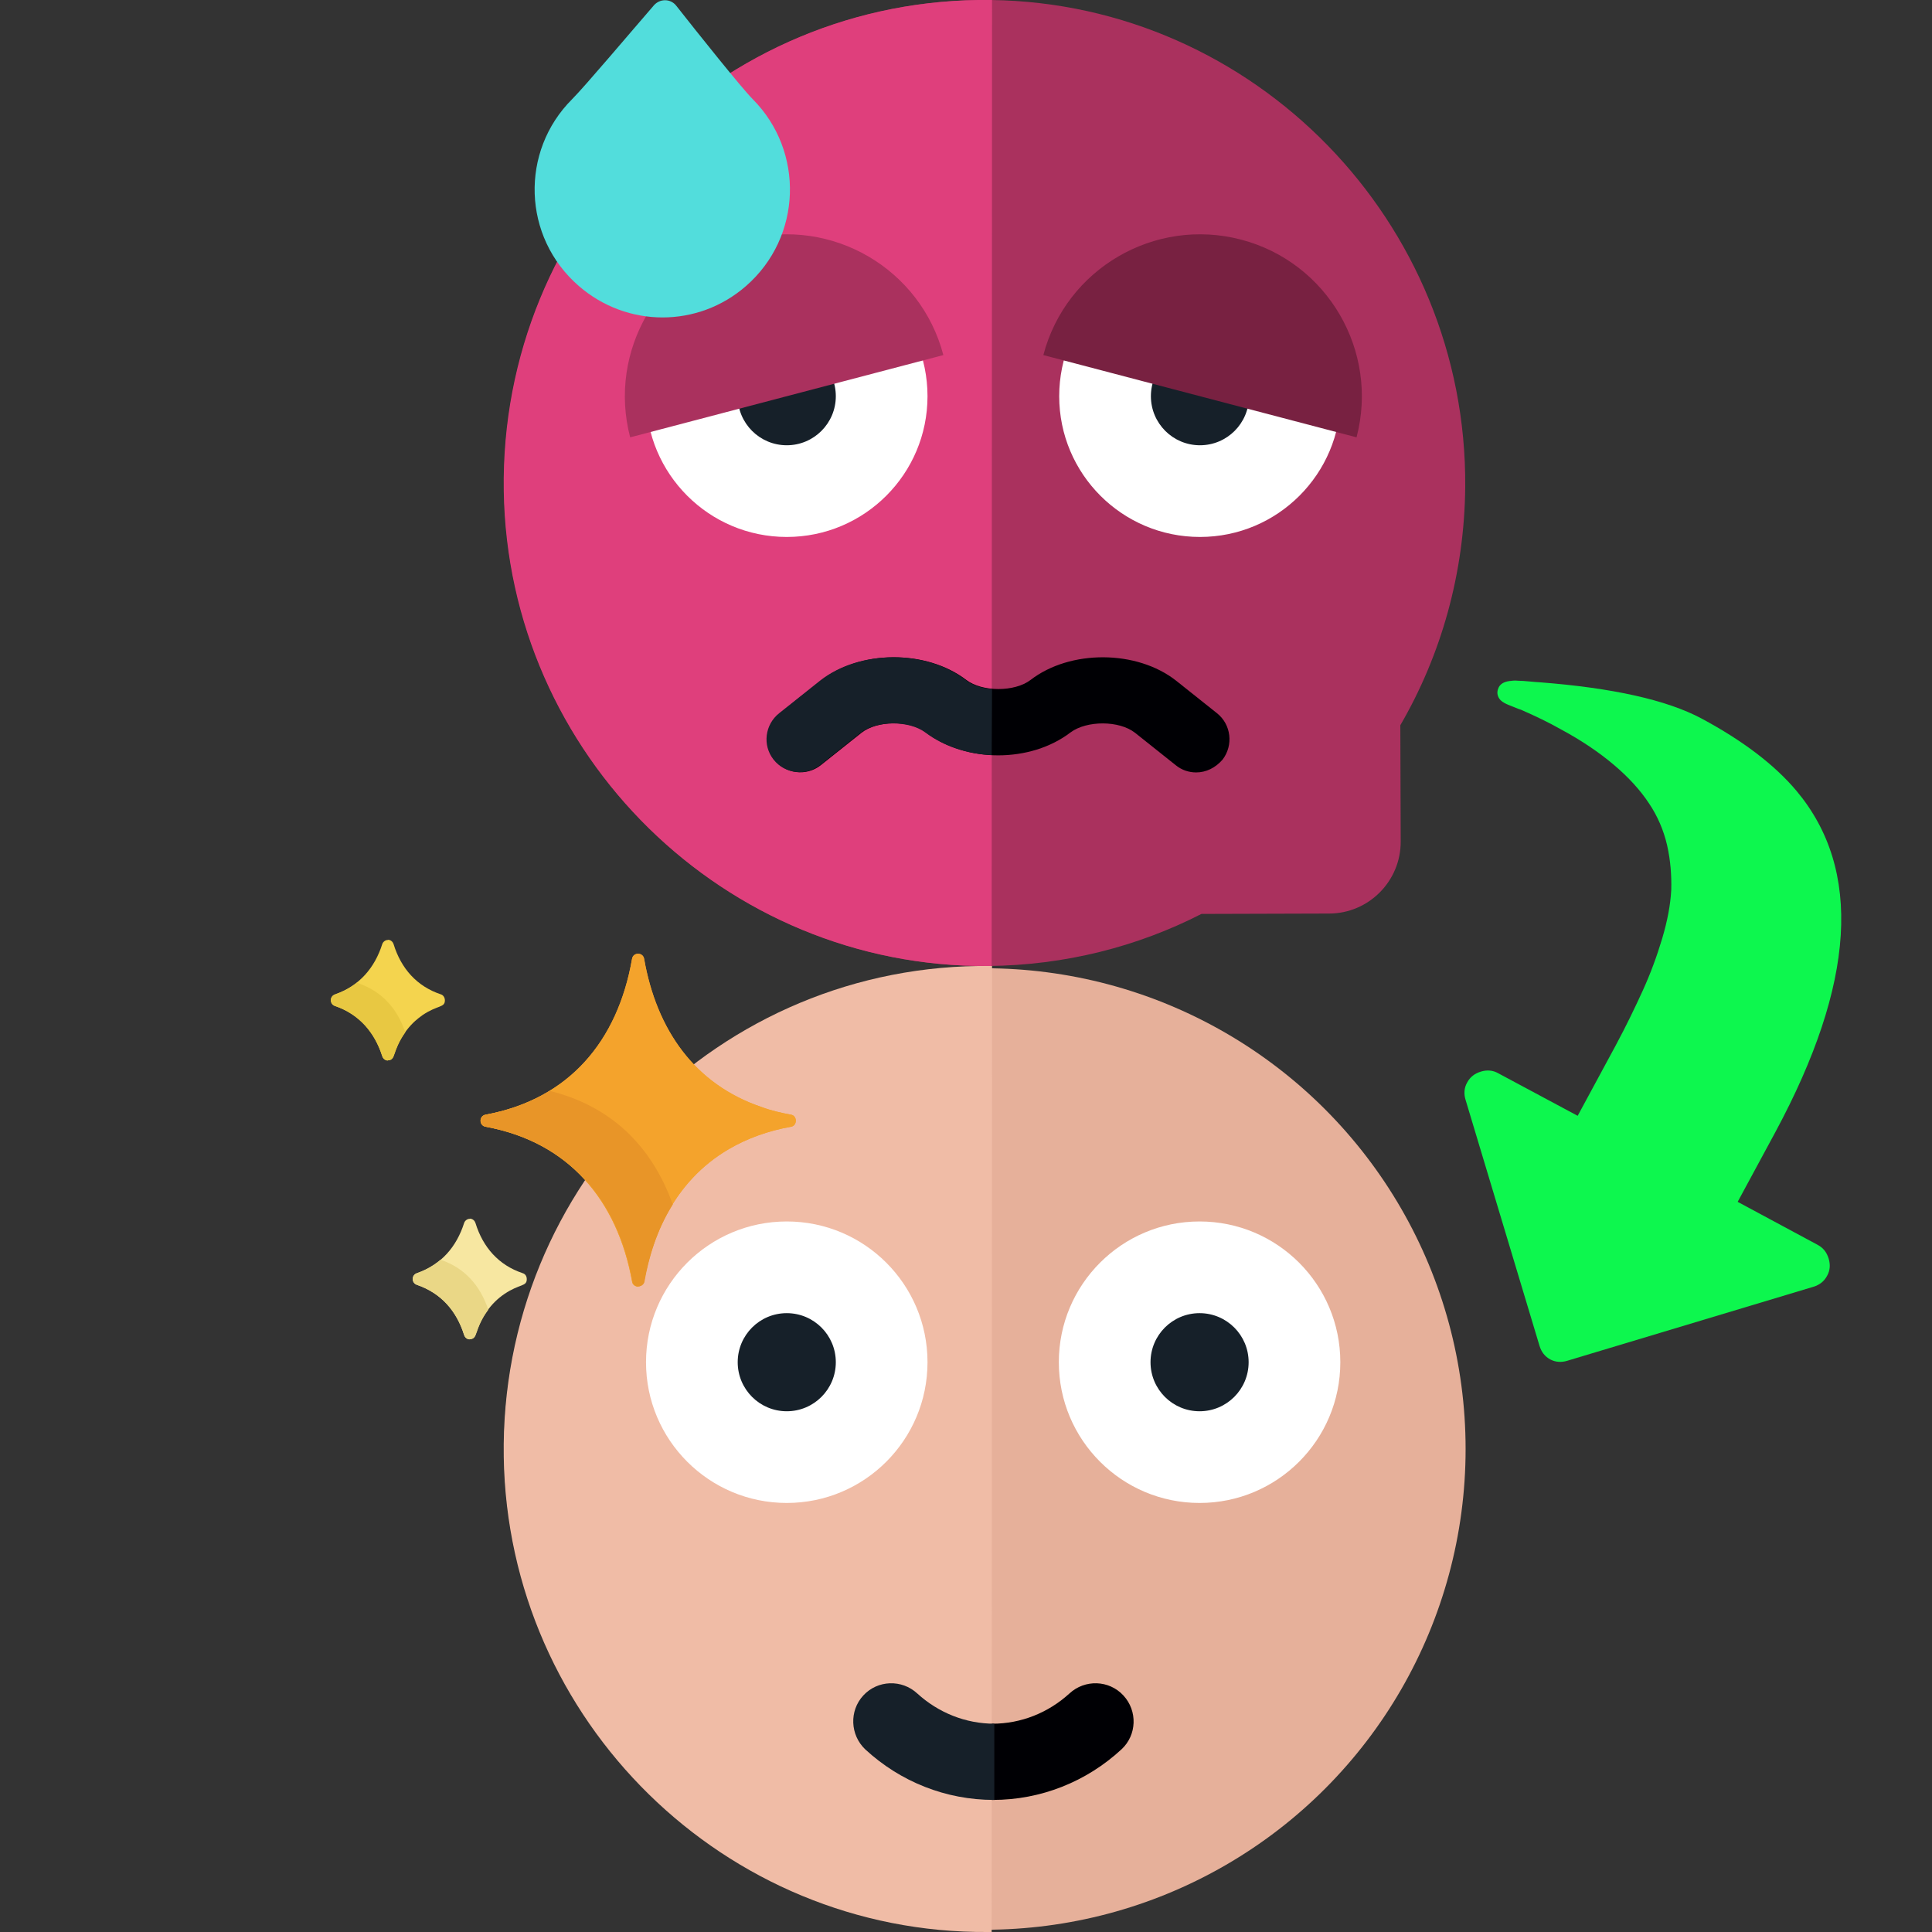 <?xml version="1.0" encoding="utf-8"?>
<!-- Generator: Adobe Illustrator 19.0.0, SVG Export Plug-In . SVG Version: 6.00 Build 0)  -->
<svg version="1.1" id="Layer_1" xmlns="http://www.w3.org/2000/svg" xmlns:xlink="http://www.w3.org/1999/xlink" x="0px" y="0px"
	 viewBox="-49 51 512 512" style="enable-background:new -49 51 512 512;" xml:space="preserve">
<rect x="-49" y="51" width="512" height="512" fill="#333333" stroke="none"/>
<style type="text/css">
	.st0{fill:#E6B09A;}
	.st1{fill:#AA315E;}
	.st2{fill:#DF3F7C;}
	.st3{fill:#FFFFFF;}
	.st4{fill:#162029;}
	.st5{fill:#782141;}
	.st6{fill:#52DDDC;}
	.st7{fill:#000004;}
	.st8{fill:#F0BCA6;}
	.st9{fill:#F4A32C;}
	.st10{fill:#E89528;}
	.st11{fill:#F7E7A1;}
	.st12{fill:#EAD786;}
	.st13{fill:#F4D44E;}
	.st14{fill:#E8C842;}
	.st15{fill:#0DF74E;}
</style>
<circle class="st0" cx="212" cy="435" r="127.4"/>
<path class="st1" d="M322.1,243.2c10.8-18.6,17-40.2,17.2-63.2c0.5-70.2-55.8-128-125.6-129c-71.9-0.9-130.2,57.9-129.1,130.1
	c1.1,70,58.6,126.4,128.3,125.9c20.3-0.2,39.5-5.1,56.5-13.8l33.8-0.1c10.5,0,19.1-8.6,19-19.2L322.1,243.2z"/>
<path class="st2" d="M213.9,51c-0.1,0-0.2,0-0.3,0c-71.9-0.9-130.2,57.9-129.1,130.1c1.1,70,58.6,126.4,128.3,125.9c0.3,0,0.7,0,1,0
	L213.9,51z"/>
<circle class="st3" cx="159.5" cy="156" r="37.3"/>
<circle class="st4" cx="159.5" cy="156" r="13"/>
<path class="st1" d="M201,145.1c-6-22.9-29.5-36.6-52.4-30.6c-22.9,6-36.6,29.5-30.6,52.4L201,145.1z"/>
<circle class="st3" cx="269" cy="156" r="37.3"/>
<circle class="st4" cx="269" cy="156" r="13"/>
<path class="st5" d="M227.5,145.1c6-22.9,29.5-36.6,52.4-30.6c22.9,6,36.6,29.5,30.6,52.4L227.5,145.1z"/>
<path class="st6" d="M102.6,77.3c-13.8,13.8-13.2,36.5,1.8,49.5c12.8,11.1,31.6,11.1,44.3,0c14.9-13,15.5-35.7,1.8-49.5
	c-2.9-2.9-14.8-17.8-20.3-24.8c-1.5-1.9-4.3-1.9-5.9-0.1C118.4,59.2,106,73.9,102.6,77.3z"/>
<path class="st7" d="M268,255.7c-1.9,0-3.8-0.6-5.4-1.9l-10.8-8.6c-4.2-3.3-12.8-3.3-17.1-0.1c-10.6,8.1-27.7,8.1-38.3,0
	c-4.3-3.3-12.9-3.2-17.1,0.1l-10.8,8.6c-3.8,3-9.3,2.3-12.3-1.5c-3-3.8-2.3-9.3,1.5-12.3l10.8-8.6c10.4-8.2,28-8.3,38.6-0.2
	c4.2,3.2,12.8,3.2,17,0c10.5-8.1,28.2-8,38.6,0.2l10.8,8.6c3.8,3,4.4,8.5,1.5,12.3C273.1,254.5,270.6,255.7,268,255.7z"/>
<path class="st4" d="M213.9,233.6c-2.7-0.2-5.2-1-7-2.4c-10.5-8.1-28.2-8-38.6,0.2l-10.8,8.6c-3.8,3-4.5,8.5-1.5,12.3
	c3,3.8,8.5,4.4,12.3,1.5l10.8-8.6c4.2-3.3,12.8-3.3,17.1-0.1c4.9,3.7,11.2,5.7,17.6,6L213.9,233.6z"/>
<path class="st7" d="M213.9,528c-12.6,0-24.7-4.7-34-13.2c-4.1-3.8-4.4-10.2-0.6-14.3c3.8-4.1,10.2-4.4,14.3-0.6
	c5.6,5.1,12.8,7.9,20.3,7.9h0.1c7.6,0,14.8-2.9,20.4-8c4.1-3.8,10.5-3.6,14.3,0.5c3.8,4.1,3.6,10.5-0.5,14.3
	c-9.3,8.6-21.4,13.4-34.1,13.4C214,528,213.9,528,213.9,528z"/>
<path class="st8" d="M213.9,307c-0.1,0-0.2,0-0.3,0c-71.9-0.9-130.2,57.9-129.1,130.1c1.1,70,58.6,126.4,128.3,125.9
	c0.3,0,0.7,0,1,0L213.9,307z"/>
<circle class="st3" cx="159.5" cy="412" r="37.3"/>
<path class="st4" d="M179.8,500.3c3.8-4.1,10.2-4.3,14.3-0.5c5.6,5.1,12.8,8,20.4,8h0V528h-0.1c-12.7,0-24.8-4.8-34.1-13.4
	C176.3,510.8,176,504.4,179.8,500.3z"/>
<circle class="st4" cx="159.5" cy="412" r="13"/>
<circle class="st3" cx="268.9" cy="412" r="37.3"/>
<circle class="st4" cx="268.9" cy="412" r="13"/>
<path id="SVGCleanerId_0" class="st9" d="M160.6,346.4c-2.7-0.5-5.3-1.1-7.7-2c-17.8-6-27.9-20.5-31.2-39.3c-0.3-1.8-2.9-1.8-3.2,0
	c-3.8,21.8-16.7,37.2-38.8,41.3c-1.8,0.3-1.8,2.9,0,3.2c21.9,4,34.9,19.4,38.8,41c0.2,1.4,1.7,1.4,1.6,1.3c0.8,0,1.5-0.6,1.6-1.3
	c2-11.1,7.4-26.3,22.5-35.1c4.8-2.8,10.3-4.8,16.4-5.9c0.8-0.1,1.3-0.8,1.3-1.6C161.9,347.2,161.4,346.5,160.6,346.4z"/>
<g>
	<path id="SVGCleanerId_0_1_" class="st9" d="M160.6,346.4c-2.7-0.5-5.3-1.1-7.7-2c-17.8-6-27.9-20.5-31.2-39.3
		c-0.3-1.8-2.9-1.8-3.2,0c-3.8,21.8-16.7,37.2-38.8,41.3c-1.8,0.3-1.8,2.9,0,3.2c21.9,4,34.9,19.4,38.8,41c0.2,1.4,1.7,1.4,1.6,1.3
		c0.8,0,1.5-0.6,1.6-1.3c2-11.1,7.4-26.3,22.5-35.1c4.8-2.8,10.3-4.8,16.4-5.9c0.8-0.1,1.3-0.8,1.3-1.6
		C161.9,347.2,161.4,346.5,160.6,346.4z"/>
</g>
<path class="st10" d="M96.7,340.1c-5.2,3.2-10.9,5.2-16.9,6.3c-1.8,0.3-1.8,2.9,0,3.2c21.9,4,34.9,19.4,38.8,41
	c0.2,1.4,1.7,1.4,1.6,1.3c0.8,0,1.5-0.6,1.6-1.3c1.1-6.2,3.2-13.6,7.5-20.4C123.5,354.1,112.4,344,96.7,340.1z"/>
<path class="st11" d="M89.5,388.4c-6.3-2.1-10.5-6.8-12.5-13.3c-0.4-1.2-1.6-1.2-1.5-1.1c-0.7,0-1.3,0.5-1.5,1.1
	c-2,6.3-6.1,11.1-12.5,13.3c-1.5,0.5-1.5,2.6,0,3.1c6.4,2.2,10.5,6.9,12.5,13.3c0.4,1.2,1.6,1.2,1.5,1.1c0.7,0,1.3-0.5,1.5-1.1
	c1.5-4.7,4-8.4,7.7-10.9c0,0,0,0,0,0c4-2.7,5.9-1.9,5.9-3.9C90.6,389.2,90.2,388.6,89.5,388.4z"/>
<path class="st12" d="M67.9,384.9c0,0-0.1,0-0.1-0.1c-1.9,1.6-4,2.8-6.3,3.6c-1.5,0.5-1.5,2.6,0,3.1c6.4,2.2,10.5,6.9,12.5,13.3
	c0.4,1.2,1.6,1.2,1.5,1.1c2.3,0,1.1-2.7,4.9-7.8C78.3,391.7,74.1,387,67.9,384.9z"/>
<path class="st13" d="M67.8,314.5c-6.3-2.1-10.5-6.8-12.5-13.3c-0.4-1.2-1.6-1.2-1.5-1.1c-0.7,0-1.3,0.5-1.5,1.1
	c-2,6.3-6.1,11.1-12.5,13.3c-1.5,0.5-1.5,2.6,0,3.1c6.4,2.2,10.5,7,12.5,13.3c0.4,1.2,1.6,1.2,1.5,1.1c0.7,0,1.3-0.5,1.5-1.1
	c2.4-7.8,7.3-10.5,7.7-10.9c4-2.7,5.9-1.9,5.9-3.9C68.9,315.4,68.5,314.7,67.8,314.5z"/>
<path class="st14" d="M45.6,311.4c-4.5,3.6-6.9,2.6-6.9,4.7c0,0.7,0.4,1.3,1.1,1.5c6.4,2.2,10.5,7,12.5,13.3
	c0.4,1.2,1.6,1.2,1.5,1.1c2.2,0,1.1-2.5,4.6-7.4C54.8,313.7,46.4,311.9,45.6,311.4z"/>
<g>
	<path class="st15" d="M366.4,411.6l65.2-19.6c1.6-0.5,2.8-1.4,3.6-2.9c0.8-1.4,0.9-3,0.4-4.6c-0.5-1.6-1.4-2.8-2.9-3.6l-21.2-11.4
		l10-18.5c21.2-39.4,23.1-69.5,5.6-90.4c-5.8-6.9-14.2-13.3-25.2-19.2c-9.2-4.9-23.5-8.1-43-9.6c-0.5,0-1.3-0.1-2.5-0.2
		c-1.2-0.1-2.2-0.2-3.1-0.2c-0.9-0.1-1.7,0-2.4,0.1c-1.3,0.2-2.2,0.7-2.7,1.6c-0.4,0.8-0.5,1.6-0.2,2.4c0.3,0.8,0.9,1.4,1.7,1.8
		c0.5,0.3,1.3,0.6,2.3,1c1,0.4,1.7,0.7,2.1,0.8c3.9,1.7,7.4,3.4,10.4,5.1c5.6,3,10.3,6.2,14.2,9.5c3.9,3.3,7,6.7,9.3,10.2
		c2.3,3.4,3.9,7.2,4.8,11.1c0.9,4,1.2,7.9,1.1,11.8c-0.2,3.9-1,8.2-2.4,12.9c-1.4,4.7-3.1,9.3-5.1,13.7s-4.4,9.4-7.3,14.8l-10,18.5
		L348,335.4c-1.4-0.8-3-0.9-4.6-0.4c-1.6,0.5-2.8,1.4-3.6,2.9c-0.8,1.4-0.9,3-0.4,4.6l19.6,65.2c0.5,1.6,1.4,2.8,2.9,3.6
		C363.3,412,364.8,412.1,366.4,411.6z"/>
</g>
</svg>
